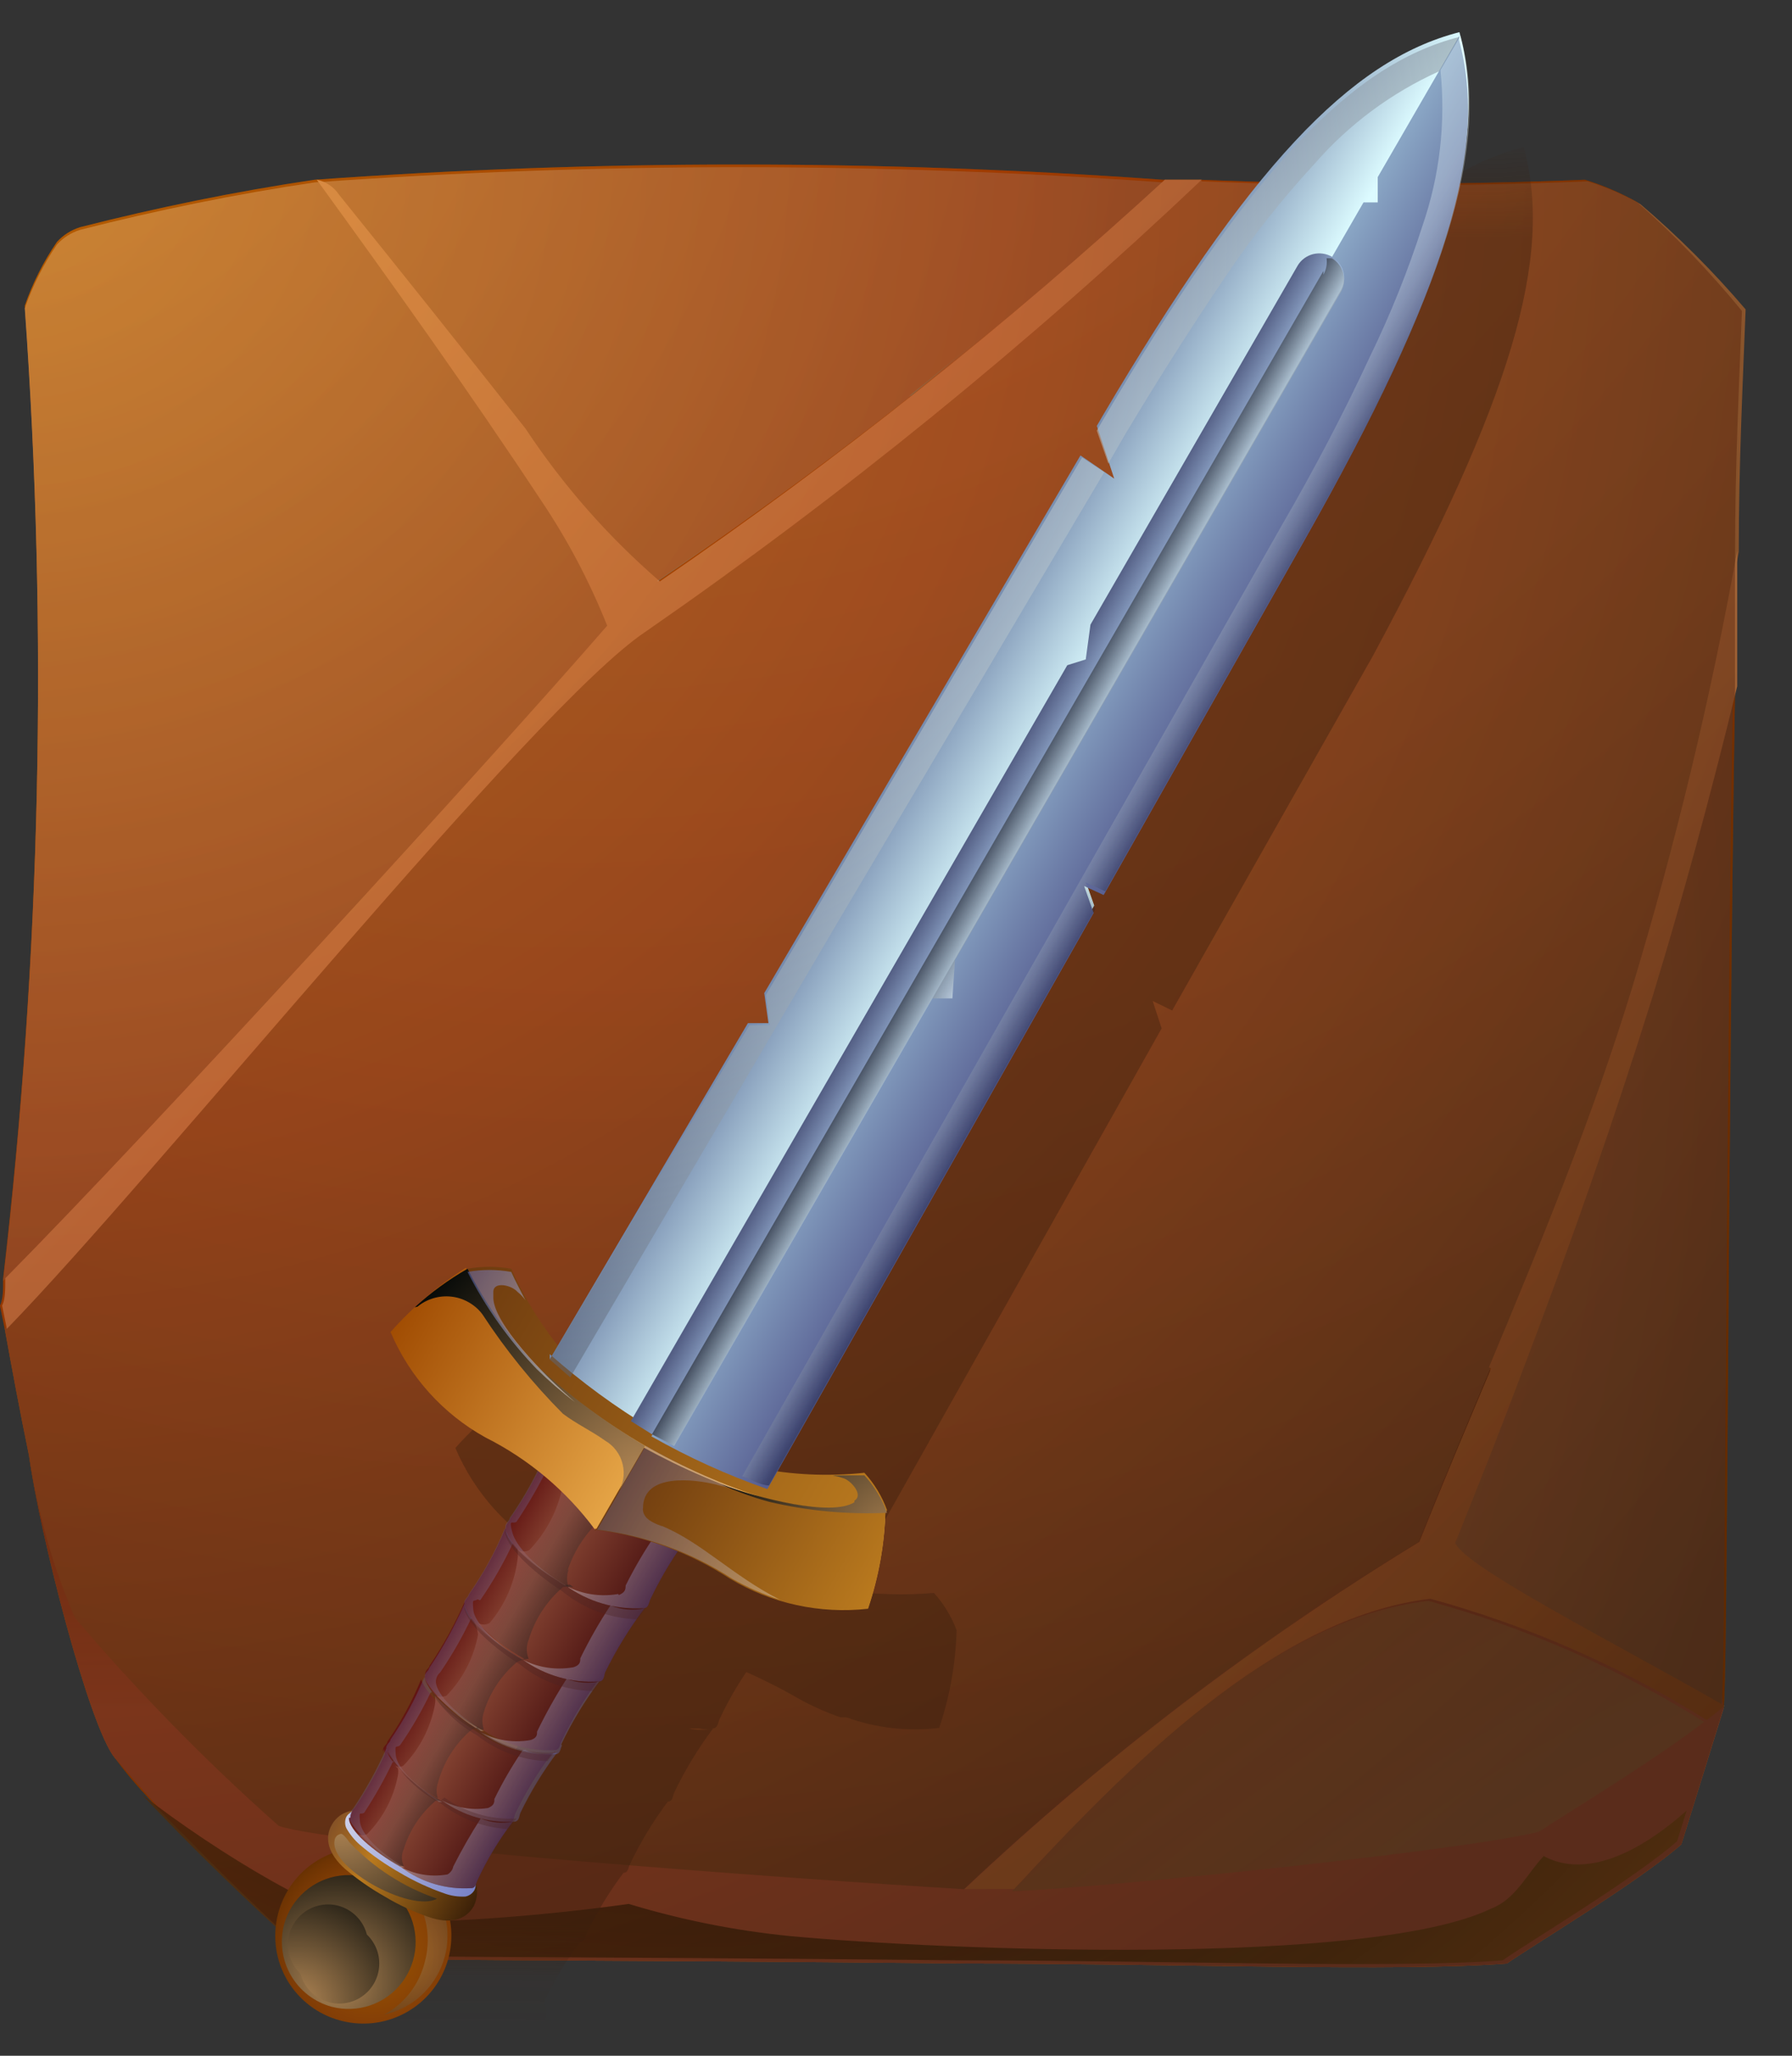 <svg width="34" height="39" viewBox="0 0 34 39" fill="none" xmlns="http://www.w3.org/2000/svg">
<rect x="0" y="0" width="34" height="39" fill="#333333" stroke="none"/>
<path fill-rule="evenodd" clip-rule="evenodd" d="M31.07 3.84C30.753 3.661 30.418 3.517 30.07 3.41C27.61 3.51 25.18 3.51 22.76 3.41H22.06C16.704 3.025 11.326 3.025 5.97 3.41C4.48 3.63 2.97 3.94 1.52 4.31C1.351 4.363 1.199 4.459 1.08 4.59C0.824 4.964 0.618 5.371 0.47 5.8C0.911 11.949 0.773 18.126 0.06 24.25C0.06 24.48 0.06 24.65 0 24.77L0.09 25.21C0.22 25.93 0.38 26.79 0.55 27.61C0.75 29.08 1.69 32.76 2.18 33.35C2.365 33.602 2.565 33.843 2.78 34.07C2.967 34.283 3.177 34.503 3.41 34.73L3.59 34.91C4.05 35.39 4.59 35.91 5.04 36.34L5.2 36.49L5.86 37.11C7.04 37.21 10.86 37.17 18.28 37.25C22.21 37.25 26.56 37.41 28.59 37.25C29.01 36.95 31.08 35.71 31.9 34.99L32.08 34.41L32.7 32.41C32.78 32.18 32.78 21.72 32.92 13.07C32.92 12.19 32.92 11.33 32.92 10.5C32.92 8.8 33 7.23 33.05 5.9C32.447 5.161 31.785 4.472 31.07 3.84ZM12.47 11.02L13.64 10.21L12.48 11.03L12.47 11.02ZM17.25 7.51C17.8 7.07 18.34 6.62 18.89 6.16C18.34 6.62 17.8 7.07 17.29 7.51H17.25ZM5.37 18.62C5.19 18.83 5 19.02 4.82 19.23L5.37 18.62Z" fill="#924000"/>
<path fill-rule="evenodd" clip-rule="evenodd" d="M0.95 25.96L0.55 27.61C0.75 29.08 1.69 32.76 2.18 33.35C3.318 34.687 4.547 35.944 5.86 37.11C7.04 37.21 10.86 37.17 18.28 37.25C22.21 37.25 26.56 37.41 28.59 37.25C29.01 36.95 31.08 35.71 31.9 34.99L32.7 32.42L32 26L0.95 25.96Z" fill="url(#paint0_linear_281_2646)"/>
<path fill-rule="evenodd" clip-rule="evenodd" d="M11.84 11.46C15.446 9.059 18.863 6.384 22.06 3.46C16.704 3.075 11.326 3.075 5.97 3.46C4.48 3.68 2.97 3.99 1.52 4.36C1.351 4.413 1.199 4.509 1.08 4.64C0.824 5.014 0.619 5.421 0.47 5.85C0.911 11.999 0.773 18.176 0.06 24.3C3.06 21.3 10.06 13.61 11.84 11.51V11.46Z" fill="url(#paint1_radial_281_2646)"/>
<path fill-rule="evenodd" clip-rule="evenodd" d="M22.76 3.41C19.464 6.535 15.934 9.404 12.2 11.99C10.05 13.4 2.93 22.29 0.09 25.21C0.22 25.93 0.38 26.79 0.55 27.61C0.704 28.67 0.997 29.706 1.42 30.69C2.616 32.096 3.909 33.416 5.29 34.64C6.44 35.02 14.97 35.64 18.29 35.84C20.931 33.351 23.823 31.143 26.92 29.25C27.37 28.12 27.83 27.03 28.28 25.96C29.28 23.54 30.28 21.2 30.99 18.78C31.816 16.051 32.484 13.276 32.99 10.47C32.99 8.77 33.07 7.2 33.12 5.87C32.508 5.151 31.839 4.482 31.12 3.87C30.803 3.691 30.468 3.546 30.12 3.44C27.66 3.54 25.23 3.54 22.81 3.44L22.76 3.41Z" fill="url(#paint2_radial_281_2646)"/>
<path fill-rule="evenodd" clip-rule="evenodd" d="M31.29 18.94C30.56 21.3 29.76 23.59 28.86 25.94C28.45 27.04 28.01 28.15 27.55 29.29C27.73 29.75 30.62 31.23 32.66 32.38C32.74 32.15 32.74 21.69 32.88 13.04C32.38 15.1 31.88 17.04 31.27 18.94H31.29Z" fill="url(#paint3_radial_281_2646)"/>
<path fill-rule="evenodd" clip-rule="evenodd" d="M32.34 32.67C30.714 31.653 28.949 30.878 27.1 30.37C24.1 30.72 21.37 33.54 19.2 35.88C20.84 35.82 27.72 35.12 29.2 34.75C29.6 34.48 31.34 33.43 32.33 32.67H32.34Z" fill="url(#paint4_radial_281_2646)"/>
<path fill-rule="evenodd" clip-rule="evenodd" d="M28.29 25.96C27.84 27.03 27.38 28.12 26.93 29.25C23.834 31.143 20.941 33.351 18.3 35.84H18.97H19.24C21.41 33.5 24.18 30.68 27.14 30.33C28.989 30.838 30.755 31.613 32.38 32.63C32.51 32.54 32.62 32.44 32.72 32.36C30.72 31.21 27.79 29.73 27.61 29.27C28.07 28.13 28.51 27.02 28.92 25.92C29.82 23.55 30.62 21.26 31.35 18.92C31.93 17.02 32.46 15.08 32.96 13.02C32.96 12.14 32.96 11.28 32.96 10.45C32.454 13.256 31.787 16.031 30.96 18.76C30.22 21.18 29.26 23.52 28.25 25.94L28.29 25.96ZM12.52 11.03C11.541 10.185 10.683 9.209 9.97 8.13C8.803 6.65 7.623 5.17 6.43 3.69C6.382 3.618 6.32 3.556 6.248 3.508C6.176 3.459 6.095 3.426 6.01 3.41C7.46 5.41 8.89 7.41 10.27 9.5C10.77 10.243 11.189 11.038 11.52 11.87C9.3 14.43 2.9 21.42 0.1 24.25C0.1 24.48 0.1 24.65 0.04 24.77L0.13 25.21C2.97 22.29 10.13 13.4 12.24 11.99C15.974 9.404 19.504 6.535 22.8 3.41H22.1C19.091 6.173 15.889 8.719 12.52 11.03Z" fill="url(#paint5_linear_281_2646)"/>
<path style="mix-blend-mode:screen" fill-rule="evenodd" clip-rule="evenodd" d="M29.29 35.21C28.97 35.55 28.76 36.03 28.29 36.21C25.99 37.32 17.89 37 14.99 36.73C13.952 36.627 12.928 36.423 11.93 36.12C10.352 36.339 8.763 36.46 7.17 36.48C6.31 36.48 4.12 35.15 2.7 34.05C3.53 34.95 4.89 36.27 5.78 37.05C6.96 37.15 10.78 37.11 18.2 37.19C22.13 37.19 26.48 37.35 28.51 37.19C28.93 36.89 31 35.65 31.82 34.93L32 34.35C31 35.24 30 35.63 29.25 35.19L29.29 35.21Z" fill="url(#paint6_radial_281_2646)"/>
<path style="mix-blend-mode:screen" opacity="0.35" fill-rule="evenodd" clip-rule="evenodd" d="M31.07 3.84C30.753 3.661 30.418 3.517 30.07 3.41C27.61 3.51 25.18 3.51 22.76 3.41H22.06C16.704 3.025 11.326 3.025 5.97 3.41C4.48 3.63 2.97 3.94 1.52 4.31C1.351 4.363 1.199 4.459 1.08 4.59C0.824 4.964 0.618 5.371 0.47 5.8C0.911 11.949 0.773 18.126 0.06 24.25C0.06 24.48 0.06 24.65 0 24.77L0.09 25.21C0.22 25.93 0.38 26.79 0.55 27.61C0.75 29.08 1.69 32.76 2.18 33.35C2.365 33.602 2.565 33.843 2.78 34.07C2.967 34.283 3.177 34.503 3.41 34.73L3.59 34.91C4.05 35.39 4.59 35.91 5.04 36.34L5.2 36.49L5.86 37.11C7.04 37.21 10.86 37.17 18.28 37.25C22.21 37.25 26.56 37.41 28.59 37.25C29.01 36.95 31.08 35.71 31.9 34.99L32.08 34.41L32.7 32.41C32.78 32.18 32.78 21.72 32.92 13.07C32.92 12.19 32.92 11.33 32.92 10.5C32.92 8.8 33 7.23 33.05 5.9C32.447 5.161 31.785 4.472 31.07 3.84ZM12.47 11.02L13.64 10.21L12.48 11.03L12.47 11.02ZM17.25 7.51C17.8 7.07 18.34 6.62 18.89 6.16C18.34 6.62 17.8 7.07 17.29 7.51H17.25ZM5.37 18.62C5.19 18.83 5 19.02 4.82 19.23L5.37 18.62Z" fill="url(#paint7_radial_281_2646)"/>
<mask id="mask0_281_2646" style="mask-type:luminance" maskUnits="userSpaceOnUse" x="0" y="3" width="34" height="35">
<path d="M31.07 3.84C30.753 3.661 30.418 3.517 30.07 3.41C27.61 3.51 25.18 3.51 22.76 3.41H22.06C16.704 3.025 11.326 3.025 5.97 3.41C4.48 3.63 2.97 3.94 1.52 4.31C1.351 4.363 1.199 4.459 1.08 4.59C0.824 4.964 0.618 5.371 0.47 5.8C0.911 11.949 0.773 18.126 0.06 24.25C0.06 24.48 0.06 24.65 0 24.77L0.09 25.21C0.22 25.93 0.38 26.79 0.55 27.61C0.75 29.08 1.69 32.76 2.18 33.35C2.365 33.602 2.565 33.843 2.78 34.07C2.967 34.283 3.177 34.503 3.41 34.73L3.59 34.91C4.05 35.39 4.59 35.91 5.04 36.34L5.2 36.49L5.86 37.11C7.04 37.21 10.86 37.17 18.28 37.25C22.21 37.25 26.56 37.41 28.59 37.25C29.01 36.95 31.08 35.71 31.9 34.99L32.08 34.41L32.7 32.41C32.78 32.18 32.78 21.72 32.92 13.07C32.92 12.19 32.92 11.33 32.92 10.5C32.92 8.8 33 7.23 33.05 5.9C32.447 5.161 31.785 4.472 31.07 3.84ZM12.47 11.02L13.64 10.21L12.48 11.03L12.47 11.02ZM17.25 7.51C17.8 7.07 18.34 6.62 18.89 6.16C18.34 6.62 17.8 7.07 17.29 7.51H17.25ZM5.37 18.62C5.19 18.83 5 19.02 4.82 19.23L5.37 18.62Z" fill="white"/>
</mask>
<g mask="url(#mask0_281_2646)">
<g style="mix-blend-mode:multiply" opacity="0.4">
<path fill-rule="evenodd" clip-rule="evenodd" d="M28.91 2.79C26.83 3.32 24.91 5.37 22.14 10.07L22.03 10.26L22.24 10.89L22.36 11.23L21.72 10.79L15.72 20.99L15.8 21.56H15.41L11.81 27.68C11.462 27.234 11.163 26.751 10.92 26.24C10.646 26.191 10.364 26.191 10.09 26.24C9.941 26.327 9.797 26.424 9.66 26.53L9.51 26.65L9.21 26.91L9.13 26.97C8.94 27.15 8.76 27.33 8.64 27.47C8.999 28.316 9.629 29.019 10.43 29.47C10.82 29.71 11.12 29.91 11.43 30.11C11.277 30.42 11.1 30.718 10.9 31C10.9 31.06 10.8 31.09 10.82 31.2C10.834 31.276 10.865 31.347 10.91 31.41C10.864 31.347 10.83 31.275 10.81 31.2C10.624 31.642 10.393 32.065 10.12 32.46C10.12 32.46 10.02 32.55 10.04 32.65C10.056 32.725 10.087 32.796 10.13 32.86C10.081 32.803 10.05 32.734 10.04 32.66C9.861 33.087 9.64 33.496 9.38 33.88C9.38 33.88 9.28 33.96 9.3 34.07C9.131 34.488 8.913 34.884 8.65 35.25C8.65 35.31 8.56 35.34 8.58 35.44C8.58 35.55 8.49 35.66 8.44 35.77C8.299 36.054 8.139 36.328 7.96 36.59V36.65C7.886 36.664 7.815 36.694 7.753 36.737C7.691 36.78 7.639 36.836 7.6 36.9C7.553 36.981 7.529 37.072 7.529 37.165C7.529 37.258 7.553 37.349 7.6 37.43C7.356 37.53 7.139 37.684 6.966 37.882C6.792 38.08 6.667 38.316 6.6 38.57C6.543 38.782 6.529 39.003 6.558 39.221C6.587 39.438 6.659 39.648 6.769 39.838C6.879 40.028 7.025 40.194 7.2 40.328C7.374 40.461 7.573 40.559 7.785 40.615C7.997 40.672 8.218 40.686 8.436 40.657C8.653 40.628 8.863 40.556 9.053 40.446C9.243 40.336 9.409 40.19 9.542 40.015C9.676 39.841 9.773 39.642 9.83 39.43C9.88 39.193 9.88 38.947 9.83 38.71C9.914 38.713 9.998 38.695 10.074 38.659C10.151 38.622 10.217 38.567 10.267 38.499C10.317 38.431 10.35 38.352 10.363 38.269C10.375 38.185 10.368 38.1 10.34 38.02C10.34 38.02 10.34 37.97 10.34 37.95C10.522 37.557 10.747 37.184 11.01 36.84C11.1 36.84 11.1 36.74 11.13 36.68C11.325 36.275 11.559 35.889 11.83 35.53C11.92 35.53 11.92 35.43 11.95 35.37C12.15 34.95 12.391 34.552 12.67 34.18C12.611 34.192 12.549 34.192 12.49 34.18C12.546 34.191 12.604 34.191 12.66 34.18C12.77 34.18 12.76 34.08 12.79 34.01C12.996 33.58 13.244 33.172 13.53 32.79C13.445 32.812 13.355 32.812 13.27 32.79H13.14H13.07C13.217 32.83 13.373 32.83 13.52 32.79C13.62 32.79 13.62 32.68 13.65 32.62C13.796 32.307 13.967 32.006 14.16 31.72C14.47 31.86 14.8 32.02 15.16 32.23C15.413 32.369 15.677 32.486 15.95 32.58H16.06C16.623 32.784 17.226 32.852 17.82 32.78C18.021 32.183 18.132 31.56 18.15 30.93C18.053 30.668 17.907 30.427 17.72 30.22C17.16 30.268 16.596 30.251 16.04 30.17L22.04 19.51L21.87 18.99L22.24 19.17L26.05 12.44C28.67 7.57 29.48 4.89 28.91 2.79Z" fill="#3A1D0D"/>
</g>
</g>
<path fill-rule="evenodd" clip-rule="evenodd" d="M6.45 38.33C6.771 38.418 7.111 38.409 7.426 38.303C7.741 38.197 8.018 37.999 8.22 37.735C8.422 37.471 8.541 37.153 8.561 36.82C8.581 36.488 8.501 36.158 8.332 35.871C8.163 35.585 7.912 35.355 7.612 35.212C7.312 35.069 6.976 35.019 6.647 35.069C6.318 35.118 6.011 35.264 5.765 35.489C5.52 35.714 5.348 36.007 5.27 36.33C5.166 36.751 5.232 37.197 5.452 37.571C5.673 37.944 6.031 38.217 6.45 38.33Z" fill="url(#paint8_radial_281_2646)"/>
<path style="mix-blend-mode:screen" fill-rule="evenodd" clip-rule="evenodd" d="M6.29 38.07C6.532 38.134 6.789 38.125 7.026 38.044C7.263 37.963 7.472 37.814 7.624 37.614C7.777 37.415 7.867 37.175 7.883 36.925C7.899 36.675 7.841 36.425 7.716 36.208C7.59 35.99 7.403 35.815 7.179 35.704C6.954 35.593 6.701 35.551 6.452 35.583C6.203 35.615 5.97 35.721 5.781 35.886C5.592 36.051 5.456 36.268 5.39 36.51C5.304 36.836 5.351 37.183 5.519 37.475C5.688 37.767 5.965 37.981 6.29 38.07Z" fill="url(#paint9_radial_281_2646)"/>
<path style="mix-blend-mode:screen" fill-rule="evenodd" clip-rule="evenodd" d="M5.7 37.44C5.729 37.554 5.785 37.66 5.862 37.748C5.939 37.837 6.036 37.907 6.144 37.952C6.253 37.997 6.371 38.017 6.488 38.009C6.605 38.001 6.719 37.965 6.821 37.906C6.922 37.846 7.009 37.764 7.073 37.665C7.137 37.567 7.177 37.454 7.191 37.337C7.204 37.221 7.191 37.102 7.151 36.992C7.11 36.881 7.045 36.781 6.96 36.7C6.931 36.586 6.875 36.48 6.798 36.392C6.721 36.303 6.624 36.233 6.516 36.188C6.407 36.142 6.289 36.123 6.172 36.131C6.055 36.139 5.941 36.175 5.839 36.234C5.738 36.294 5.651 36.376 5.587 36.475C5.523 36.573 5.482 36.685 5.469 36.802C5.456 36.919 5.469 37.038 5.509 37.148C5.55 37.259 5.615 37.359 5.7 37.44Z" fill="url(#paint10_radial_281_2646)"/>
<path style="mix-blend-mode:screen" opacity="0.5" fill-rule="evenodd" clip-rule="evenodd" d="M7.29 38.22C7.635 38.144 7.944 37.95 8.162 37.672C8.381 37.394 8.497 37.049 8.49 36.695C8.483 36.342 8.353 36.002 8.124 35.733C7.894 35.464 7.578 35.282 7.23 35.22C7.013 35.17 6.787 35.17 6.57 35.22C6.695 35.222 6.819 35.239 6.94 35.27C7.142 35.325 7.331 35.418 7.496 35.546C7.661 35.673 7.8 35.832 7.904 36.013C8.008 36.194 8.075 36.394 8.102 36.601C8.129 36.808 8.115 37.018 8.06 37.22C8.008 37.431 7.913 37.629 7.781 37.801C7.648 37.974 7.481 38.116 7.29 38.22Z" fill="url(#paint11_radial_281_2646)"/>
<path d="M7.98 34.79C8.252 34.942 8.507 35.123 8.74 35.33C8.877 35.413 8.977 35.544 9.024 35.697C9.07 35.85 9.058 36.015 8.99 36.16C8.83 36.44 8.52 36.5 8.14 36.37C7.847 36.271 7.565 36.14 7.3 35.98C7.031 35.828 6.776 35.65 6.54 35.45C6.24 35.18 6.14 34.88 6.3 34.61C6.46 34.34 6.77 34.28 7.14 34.4C7.431 34.506 7.712 34.636 7.98 34.79Z" fill="url(#paint12_linear_281_2646)"/>
<path style="mix-blend-mode:multiply" fill-rule="evenodd" clip-rule="evenodd" d="M8.74 35.34C8.507 35.133 8.252 34.952 7.98 34.8C7.712 34.646 7.431 34.516 7.14 34.41C7.012 34.363 6.876 34.343 6.74 34.35C6.705 34.357 6.671 34.371 6.642 34.392C6.613 34.412 6.588 34.439 6.57 34.47C6.555 34.503 6.548 34.539 6.548 34.575C6.548 34.611 6.555 34.647 6.57 34.68C6.638 34.801 6.726 34.909 6.83 35C7.066 35.2 7.32 35.378 7.59 35.53C7.856 35.688 8.138 35.818 8.43 35.92C8.558 35.967 8.694 35.987 8.83 35.98C8.865 35.973 8.899 35.959 8.928 35.938C8.957 35.918 8.982 35.891 9 35.86C9.017 35.828 9.025 35.791 9.025 35.755C9.025 35.718 9.017 35.682 9 35.65C8.932 35.533 8.844 35.428 8.74 35.34Z" fill="url(#paint13_linear_281_2646)"/>
<path style="mix-blend-mode:screen" fill-rule="evenodd" clip-rule="evenodd" d="M6.47 34.79C6.447 34.794 6.425 34.803 6.405 34.817C6.386 34.831 6.371 34.849 6.36 34.87C6.16 35.41 7.81 36.3 8.29 36.02C7.658 35.802 7.089 35.435 6.63 34.95C6.58 34.88 6.51 34.79 6.47 34.79Z" fill="url(#paint14_radial_281_2646)"/>
<path fill-rule="evenodd" clip-rule="evenodd" d="M9.59 29C9.59 29.27 10.08 29.71 10.72 30.07C11.15 30.387 11.677 30.542 12.21 30.51C12.31 30.51 12.31 30.4 12.34 30.34C12.553 29.895 12.811 29.473 13.11 29.08C12.557 29.113 12.01 28.954 11.56 28.63C11.057 28.401 10.645 28.011 10.39 27.52C10.201 27.974 9.963 28.407 9.68 28.81C9.68 28.87 9.58 28.9 9.6 29.01L9.59 29Z" fill="url(#paint15_linear_281_2646)"/>
<path fill-rule="evenodd" clip-rule="evenodd" d="M8.81 30.43C8.81 30.69 9.29 31.12 9.91 31.48C10.33 31.784 10.843 31.933 11.36 31.9C11.46 31.9 11.46 31.8 11.48 31.73C11.691 31.3 11.942 30.892 12.23 30.51C11.694 30.542 11.164 30.387 10.73 30.07C10.09 29.7 9.63 29.26 9.59 28.99C9.408 29.434 9.176 29.857 8.9 30.25C8.9 30.3 8.8 30.34 8.82 30.44L8.81 30.43Z" fill="url(#paint16_linear_281_2646)"/>
<path fill-rule="evenodd" clip-rule="evenodd" d="M8.06 31.79C8.06 32.04 8.52 32.45 9.12 32.79C9.531 33.081 10.027 33.226 10.53 33.2C10.62 33.2 10.62 33.1 10.65 33.04C10.85 32.62 11.091 32.222 11.37 31.85C10.853 31.882 10.34 31.733 9.92 31.43C9.3 31.07 8.86 30.64 8.82 30.38C8.634 30.806 8.41 31.215 8.15 31.6C8.15 31.65 8.05 31.68 8.07 31.79H8.06Z" fill="url(#paint17_linear_281_2646)"/>
<path fill-rule="evenodd" clip-rule="evenodd" d="M7.29 33.18C7.29 33.42 7.74 33.82 8.29 34.18C8.685 34.464 9.164 34.605 9.65 34.58C9.75 34.58 9.75 34.48 9.77 34.42C9.965 34.014 10.199 33.629 10.47 33.27C9.967 33.3 9.468 33.156 9.06 32.86C8.46 32.51 8.06 32.09 7.99 31.86C7.82 32.275 7.605 32.671 7.35 33.04C7.35 33.1 7.25 33.13 7.27 33.23L7.29 33.18Z" fill="url(#paint18_linear_281_2646)"/>
<path fill-rule="evenodd" clip-rule="evenodd" d="M6.62 34.49C6.62 34.72 7.06 35.11 7.62 35.43C8 35.712 8.468 35.85 8.94 35.82C9.03 35.82 9.03 35.73 9.06 35.67C9.242 35.277 9.467 34.904 9.73 34.56C9.241 34.586 8.758 34.445 8.36 34.16C7.78 33.82 7.36 33.42 7.36 33.16C7.183 33.557 6.972 33.939 6.73 34.3C6.73 34.3 6.64 34.38 6.65 34.48L6.62 34.49Z" fill="url(#paint19_linear_281_2646)"/>
<path style="mix-blend-mode:multiply" opacity="0.25" fill-rule="evenodd" clip-rule="evenodd" d="M9.11 30.36C9.347 30.018 9.554 29.657 9.73 29.28C9.663 29.193 9.612 29.095 9.58 28.99C9.398 29.434 9.166 29.857 8.89 30.25C8.89 30.3 8.79 30.34 8.81 30.44C8.81 30.7 9.29 31.13 9.91 31.49C9.38 31.17 9 30.78 8.98 30.54C8.96 30.3 8.98 30.4 9.06 30.34L9.11 30.36Z" fill="url(#paint20_linear_281_2646)"/>
<path style="mix-blend-mode:multiply" opacity="0.25" fill-rule="evenodd" clip-rule="evenodd" d="M8.2 32.1C8.133 32.017 8.082 31.922 8.05 31.82C7.88 32.235 7.666 32.631 7.41 33C7.41 33.06 7.31 33.09 7.33 33.19C7.35 33.29 7.78 33.83 8.33 34.19H8.39C7.88 33.89 7.53 33.53 7.51 33.3C7.49 33.07 7.51 33.17 7.59 33.11C7.81 32.793 8.004 32.458 8.17 32.11L8.2 32.1Z" fill="url(#paint21_linear_281_2646)"/>
<path style="mix-blend-mode:multiply" opacity="0.25" fill-rule="evenodd" clip-rule="evenodd" d="M10.38 27.51C10.191 27.965 9.953 28.397 9.67 28.8C9.67 28.86 9.57 28.89 9.59 29C9.59 29.27 10.08 29.71 10.72 30.07C10.17 29.74 9.79 29.34 9.72 29.07C9.65 28.8 9.72 28.92 9.8 28.87C10.04 28.512 10.254 28.138 10.44 27.75C10.373 27.663 10.322 27.565 10.29 27.46L10.38 27.51Z" fill="url(#paint22_linear_281_2646)"/>
<path style="mix-blend-mode:multiply" opacity="0.25" fill-rule="evenodd" clip-rule="evenodd" d="M8.95 30.71C8.882 30.629 8.834 30.533 8.81 30.43C8.624 30.856 8.4 31.265 8.14 31.65C8.14 31.7 8.04 31.73 8.06 31.84C8.08 31.95 8.52 32.5 9.12 32.84H9.18C8.66 32.53 8.3 32.16 8.27 31.92C8.268 31.884 8.274 31.849 8.288 31.816C8.301 31.782 8.323 31.753 8.35 31.73C8.578 31.397 8.779 31.046 8.95 30.68V30.71Z" fill="url(#paint23_linear_281_2646)"/>
<path style="mix-blend-mode:multiply" opacity="0.25" fill-rule="evenodd" clip-rule="evenodd" d="M7.47 33.44C7.4 33.364 7.352 33.271 7.33 33.17C7.153 33.567 6.943 33.949 6.7 34.31C6.7 34.31 6.61 34.39 6.62 34.49C6.63 34.59 7.06 35.11 7.62 35.43H7.68C7.19 35.14 6.85 34.79 6.83 34.56C6.81 34.33 6.83 34.44 6.91 34.39C7.119 34.07 7.306 33.736 7.47 33.39V33.44Z" fill="url(#paint24_linear_281_2646)"/>
<path style="mix-blend-mode:multiply" opacity="0.35" fill-rule="evenodd" clip-rule="evenodd" d="M11.73 30.24C11.329 30.311 10.915 30.221 10.58 29.99L10.72 30.07C11.15 30.387 11.677 30.542 12.21 30.51C12.31 30.51 12.31 30.4 12.34 30.34C12.553 29.895 12.811 29.473 13.11 29.08C12.898 29.141 12.672 29.141 12.46 29.08C12.24 29.399 12.043 29.733 11.87 30.08C11.87 30.14 11.87 30.21 11.74 30.26L11.73 30.24Z" fill="url(#paint25_linear_281_2646)"/>
<path style="mix-blend-mode:multiply" opacity="0.35" fill-rule="evenodd" clip-rule="evenodd" d="M11.58 30.46C11.369 30.781 11.179 31.115 11.01 31.46C11.01 31.52 11.01 31.59 10.88 31.63C10.494 31.699 10.097 31.617 9.77 31.4L9.91 31.48C10.33 31.784 10.843 31.933 11.36 31.9C11.46 31.9 11.46 31.8 11.48 31.73C11.691 31.3 11.942 30.892 12.23 30.51C12.017 30.56 11.793 30.542 11.59 30.46H11.58Z" fill="url(#paint26_linear_281_2646)"/>
<path style="mix-blend-mode:multiply" opacity="0.35" fill-rule="evenodd" clip-rule="evenodd" d="M10.65 33.09C10.85 32.67 11.091 32.272 11.37 31.9C11.163 31.945 10.947 31.927 10.75 31.85C10.544 32.172 10.357 32.506 10.19 32.85C10.19 32.91 10.19 32.97 10.07 33.01C9.698 33.079 9.314 33 9 32.79L9.13 32.87C9.541 33.161 10.037 33.306 10.54 33.28C10.63 33.28 10.63 33.18 10.66 33.12L10.65 33.09Z" fill="url(#paint27_linear_281_2646)"/>
<path style="mix-blend-mode:multiply" opacity="0.35" fill-rule="evenodd" clip-rule="evenodd" d="M9.92 33.2C9.718 33.497 9.537 33.807 9.38 34.13C9.38 34.19 9.38 34.25 9.26 34.3C8.911 34.356 8.554 34.277 8.26 34.08L8.39 34.16C8.785 34.444 9.264 34.585 9.75 34.56C9.85 34.56 9.85 34.46 9.87 34.4C10.065 33.995 10.299 33.609 10.57 33.25C10.366 33.297 10.153 33.28 9.96 33.2H9.92Z" fill="url(#paint28_linear_281_2646)"/>
<path style="mix-blend-mode:multiply" opacity="0.35" fill-rule="evenodd" clip-rule="evenodd" d="M9.06 35.67C9.242 35.277 9.467 34.904 9.73 34.56C9.525 34.6 9.313 34.579 9.12 34.5C8.931 34.794 8.758 35.098 8.6 35.41C8.594 35.441 8.581 35.471 8.562 35.497C8.543 35.523 8.518 35.544 8.49 35.56C8.142 35.623 7.783 35.547 7.49 35.35L7.62 35.43C8 35.712 8.468 35.85 8.94 35.82C9.03 35.82 9.03 35.73 9.06 35.67Z" fill="url(#paint29_linear_281_2646)"/>
<path fill-rule="evenodd" clip-rule="evenodd" d="M12.05 27.79C12.82 28.24 13.33 28.79 13.2 29.03C13.07 29.27 12.32 29.1 11.55 28.66C10.78 28.22 10.27 27.66 10.4 27.42C10.53 27.18 11.28 27.35 12.05 27.79Z" fill="#808080"/>
<path style="mix-blend-mode:screen" opacity="0.5" fill-rule="evenodd" clip-rule="evenodd" d="M10.77 29.79C10.898 29.402 11.13 29.056 11.44 28.79C11.51 28.759 11.584 28.739 11.66 28.73L11.55 28.67C11.208 28.478 10.895 28.239 10.62 27.96C10.654 28.025 10.674 28.097 10.68 28.17C10.592 28.637 10.37 29.068 10.04 29.41C10.009 29.425 9.975 29.433 9.94 29.433C9.905 29.433 9.871 29.425 9.84 29.41C10.101 29.67 10.397 29.892 10.72 30.07L10.79 30.12C10.749 30.007 10.749 29.883 10.79 29.77L10.77 29.79Z" fill="url(#paint30_linear_281_2646)"/>
<path style="mix-blend-mode:screen" opacity="0.5" fill-rule="evenodd" clip-rule="evenodd" d="M10.72 30.07C10.386 29.888 10.083 29.655 9.82 29.38C9.829 29.446 9.829 29.514 9.82 29.58C9.765 30.026 9.581 30.447 9.29 30.79C9.257 30.809 9.219 30.82 9.18 30.82C9.141 30.82 9.104 30.809 9.07 30.79C9.326 31.062 9.623 31.291 9.95 31.47H10.03C9.983 31.355 9.983 31.226 10.03 31.11C10.147 30.721 10.372 30.374 10.68 30.11C10.746 30.1 10.814 30.1 10.88 30.11L10.81 30.06L10.72 30.07Z" fill="url(#paint31_linear_281_2646)"/>
<path style="mix-blend-mode:screen" opacity="0.5" fill-rule="evenodd" clip-rule="evenodd" d="M9.91 31.48C9.572 31.291 9.265 31.052 9 30.77C9.037 30.845 9.061 30.927 9.07 31.01C8.99 31.448 8.781 31.852 8.47 32.17C8.44 32.183 8.408 32.19 8.375 32.19C8.342 32.19 8.31 32.183 8.28 32.17C8.532 32.418 8.814 32.633 9.12 32.81H9.18C9.143 32.703 9.143 32.587 9.18 32.48C9.293 32.109 9.512 31.779 9.81 31.53C9.879 31.496 9.954 31.476 10.03 31.47H9.95L9.91 31.48Z" fill="url(#paint32_linear_281_2646)"/>
<path style="mix-blend-mode:screen" opacity="0.5" fill-rule="evenodd" clip-rule="evenodd" d="M9.12 32.84C8.8 32.659 8.507 32.433 8.25 32.17C8.263 32.229 8.263 32.291 8.25 32.35C8.167 32.784 7.959 33.184 7.65 33.5C7.627 33.512 7.601 33.519 7.575 33.519C7.549 33.519 7.523 33.512 7.5 33.5C7.741 33.742 8.013 33.951 8.31 34.12C8.275 34.023 8.275 33.917 8.31 33.82C8.414 33.431 8.634 33.082 8.94 32.82C8.992 32.79 9.05 32.769 9.11 32.76H9.05L9.12 32.84Z" fill="url(#paint33_linear_281_2646)"/>
<path style="mix-blend-mode:screen" opacity="0.5" fill-rule="evenodd" clip-rule="evenodd" d="M8.36 34.16C8.062 33.993 7.789 33.785 7.55 33.54C7.559 33.586 7.559 33.634 7.55 33.68C7.472 34.099 7.27 34.486 6.97 34.79C6.943 34.808 6.912 34.818 6.88 34.818C6.848 34.818 6.817 34.808 6.79 34.79C7.023 35.034 7.293 35.24 7.59 35.4H7.66C7.637 35.35 7.625 35.295 7.625 35.24C7.625 35.185 7.637 35.13 7.66 35.08C7.77 34.721 7.982 34.401 8.27 34.16H8.41H8.36Z" fill="url(#paint34_linear_281_2646)"/>
<path fill-rule="evenodd" clip-rule="evenodd" d="M11.48 28.79C11.897 29.127 12.414 29.316 12.95 29.33L13.11 29.12C12.553 29.157 12.001 28.998 11.55 28.67C10.89 28.28 10.41 27.82 10.38 27.55V27.6C10.615 28.107 11.008 28.525 11.5 28.79H11.48Z" fill="#666666"/>
<g style="mix-blend-mode:multiply" opacity="0.35">
<path fill-rule="evenodd" clip-rule="evenodd" d="M12.22 30.51C11.684 30.542 11.154 30.387 10.72 30.07C10.08 29.7 9.62 29.26 9.58 28.99V29.04C9.58 29.32 10.06 29.79 10.67 30.19C11.072 30.518 11.571 30.704 12.09 30.72L12.25 30.51H12.22Z" fill="#4A2121"/>
</g>
<g style="mix-blend-mode:multiply" opacity="0.35">
<path fill-rule="evenodd" clip-rule="evenodd" d="M11.36 31.9C10.843 31.932 10.33 31.784 9.91 31.48C9.29 31.12 8.85 30.69 8.81 30.43V30.48C8.81 30.74 9.27 31.2 9.87 31.58C10.263 31.9 10.753 32.076 11.26 32.08L11.39 31.9H11.36Z" fill="#4A2121"/>
</g>
<g style="mix-blend-mode:multiply" opacity="0.35">
<path fill-rule="evenodd" clip-rule="evenodd" d="M10.53 33.25C10.027 33.281 9.528 33.136 9.12 32.84C8.52 32.49 8.12 32.07 8.05 31.84C8.259 32.298 8.61 32.676 9.05 32.92C9.432 33.223 9.902 33.395 10.39 33.41L10.53 33.22V33.25Z" fill="#4A2121"/>
</g>
<g style="mix-blend-mode:multiply" opacity="0.35">
<path fill-rule="evenodd" clip-rule="evenodd" d="M8.36 34.16C7.78 33.82 7.36 33.42 7.36 33.16V33.21C7.579 33.641 7.929 33.991 8.36 34.21C8.731 34.506 9.186 34.678 9.66 34.7C9.698 34.628 9.745 34.561 9.8 34.5C9.311 34.526 8.828 34.385 8.43 34.1L8.36 34.16Z" fill="#4A2121"/>
</g>
<path fill-rule="evenodd" clip-rule="evenodd" d="M11.6 28.54C11.139 27.884 10.525 27.352 9.81 26.99C9.104 26.605 8.558 25.981 8.27 25.23L8.87 24.07C9.145 24.021 9.426 24.021 9.7 24.07C10.269 25.34 11.211 26.407 12.4 27.13C13.618 27.805 15.015 28.088 16.4 27.94C16.589 28.146 16.735 28.387 16.83 28.65L16.13 29.75C15.338 29.871 14.528 29.712 13.84 29.3C13.17 28.858 12.4 28.59 11.6 28.52V28.54Z" fill="url(#paint35_linear_281_2646)"/>
<path fill-rule="evenodd" clip-rule="evenodd" d="M11.29 29.02C10.743 28.282 10.031 27.682 9.21 27.27C8.404 26.823 7.77 26.119 7.41 25.27C7.827 24.799 8.309 24.388 8.84 24.05C9.184 24.724 9.625 25.344 10.15 25.89C11.412 27.058 12.918 27.929 14.56 28.44C15.293 28.614 16.047 28.685 16.8 28.65C16.783 29.28 16.672 29.903 16.47 30.5C15.558 30.602 14.637 30.402 13.85 29.93C13.079 29.428 12.203 29.11 11.29 29V29.02Z" fill="url(#paint36_linear_281_2646)"/>
<path fill-rule="evenodd" clip-rule="evenodd" d="M11.29 29.02C12.203 29.13 13.079 29.448 13.85 29.95C14.637 30.422 15.558 30.622 16.47 30.52C16.672 29.923 16.783 29.3 16.8 28.67C16.047 28.705 15.293 28.634 14.56 28.46C13.745 28.208 12.957 27.872 12.21 27.46L11.29 29.05V29.02Z" fill="url(#paint37_linear_281_2646)"/>
<path style="mix-blend-mode:screen" fill-rule="evenodd" clip-rule="evenodd" d="M7.92 24.79C8.009 24.716 8.112 24.662 8.223 24.629C8.334 24.596 8.45 24.586 8.565 24.599C8.68 24.612 8.791 24.648 8.891 24.705C8.992 24.762 9.08 24.838 9.15 24.93C9.594 25.611 10.107 26.244 10.68 26.82C10.93 27.01 11.23 27.15 11.48 27.33C11.563 27.378 11.636 27.443 11.693 27.52C11.751 27.597 11.792 27.685 11.814 27.779C11.837 27.872 11.84 27.969 11.824 28.064C11.807 28.159 11.772 28.249 11.72 28.33L12.24 27.43C11.503 26.995 10.813 26.486 10.18 25.91C9.655 25.364 9.214 24.744 8.87 24.07C8.511 24.276 8.175 24.521 7.87 24.8L7.92 24.79Z" fill="url(#paint38_radial_281_2646)"/>
<path style="mix-blend-mode:multiply" opacity="0.3" fill-rule="evenodd" clip-rule="evenodd" d="M12.55 28.95C12.38 28.89 12.22 28.81 12.2 28.66C12.195 28.644 12.195 28.626 12.2 28.61C12.2 27.93 13.2 28.07 13.57 28.16L14.09 28.29C13.456 28.051 12.84 27.763 12.25 27.43L11.73 28.33L11.61 28.54L11.33 29.02C12.243 29.13 13.119 29.448 13.89 29.95C14.179 30.114 14.484 30.248 14.8 30.35C13.91 29.9 13.31 29.26 12.56 28.95H12.55Z" fill="url(#paint39_linear_281_2646)"/>
<path style="mix-blend-mode:multiply" opacity="0.5" fill-rule="evenodd" clip-rule="evenodd" d="M9.36 24.51C9.36 24.3 9.71 24.38 9.82 24.51C9.878 24.556 9.928 24.61 9.97 24.67C9.88 24.49 9.78 24.31 9.7 24.13C9.426 24.081 9.144 24.081 8.87 24.13C9.214 24.804 9.655 25.424 10.18 25.97C10.41 26.195 10.653 26.406 10.91 26.6C10.34 26.11 9.34 25.09 9.36 24.6V24.51Z" fill="url(#paint40_linear_281_2646)"/>
<path style="mix-blend-mode:screen" fill-rule="evenodd" clip-rule="evenodd" d="M16.21 28.47C16.39 28.36 16.15 28.1 16.02 28.05C15.948 28.025 15.875 28.005 15.8 27.99C16 27.99 16.2 27.99 16.4 27.99C16.589 28.196 16.735 28.437 16.83 28.7C16.077 28.735 15.323 28.664 14.59 28.49C14.278 28.404 13.974 28.294 13.68 28.16C14.39 28.42 15.77 28.78 16.21 28.5V28.47Z" fill="url(#paint41_radial_281_2646)"/>
<path fill-rule="evenodd" clip-rule="evenodd" d="M10.43 25.79L14.19 19.41H14.58L14.5 18.84L20.5 8.64L21.14 9.08L20.81 8.08L20.92 7.89C23.69 3.19 25.61 1.14 27.69 0.61C28.26 2.68 27.45 5.36 24.76 10.11L20.95 16.84L20.58 16.67L20.76 17.18L14.57 28.11C13.808 27.843 13.072 27.509 12.37 27.11C11.681 26.697 11.032 26.222 10.43 25.69V25.79Z" fill="url(#paint42_linear_281_2646)"/>
<path fill-rule="evenodd" clip-rule="evenodd" d="M27.69 0.68L26.14 3.36V3.84H25.87L12.36 27.25C13.062 27.649 13.798 27.983 14.56 28.25L20.75 17.32L20.57 16.81L20.94 16.98L24.75 10.25C27.44 5.5 28.25 2.82 27.68 0.75L27.69 0.68Z" fill="url(#paint43_linear_281_2646)"/>
<path style="mix-blend-mode:screen" opacity="0.5" fill-rule="evenodd" clip-rule="evenodd" d="M10.82 26.13L15.95 17.4L20.95 8.96L20.53 8.68L14.53 18.88L14.61 19.45H14.22L10.43 25.79L10.82 26.13ZM21.03 8.79L21.36 8.22C21.96 7.22 22.59 6.22 23.27 5.22C23.769 4.479 24.324 3.777 24.93 3.12C25.586 2.364 26.398 1.76 27.31 1.35L27.69 0.7C25.61 1.23 23.69 3.28 20.92 7.98L20.81 8.17L21.03 8.8V8.79Z" fill="url(#paint44_radial_281_2646)"/>
<path style="mix-blend-mode:screen" opacity="0.3" fill-rule="evenodd" clip-rule="evenodd" d="M14.08 28.01L19.08 19.2L24.34 9.93C24.92 8.93 25.49 7.85 25.99 6.77C26.382 5.965 26.716 5.133 26.99 4.28C27.316 3.333 27.432 2.326 27.33 1.33L27.71 0.68C28.28 2.75 27.47 5.43 24.78 10.18L20.97 16.91L20.6 16.74L20.78 17.25L14.59 28.18C14.44 28.18 14.27 28.08 14.1 28.01H14.08Z" fill="url(#paint45_linear_281_2646)"/>
<path fill-rule="evenodd" clip-rule="evenodd" d="M25.44 5.51C25.502 5.402 25.519 5.275 25.487 5.155C25.455 5.035 25.377 4.933 25.27 4.87C25.161 4.808 25.032 4.791 24.91 4.822C24.789 4.854 24.684 4.932 24.62 5.04L20.69 11.85L20.6 12.51L20.25 12.62L11.97 26.96L12.37 27.21L12.79 27.43L25.44 5.51Z" fill="url(#paint46_linear_281_2646)"/>
<path style="mix-blend-mode:screen" opacity="0.5" fill-rule="evenodd" clip-rule="evenodd" d="M25.11 5.14L12.37 27.21L12.79 27.43L17.69 18.94H18.07L18.12 18.21L25.44 5.54C25.502 5.432 25.519 5.305 25.487 5.185C25.455 5.065 25.377 4.963 25.27 4.9H25.17C25.184 5.007 25.163 5.116 25.11 5.21V5.14Z" fill="url(#paint47_linear_281_2646)"/>
<defs>
<linearGradient id="paint0_linear_281_2646" x1="16.62" y1="37.32" x2="16.62" y2="25.96" gradientUnits="userSpaceOnUse">
<stop offset="0.43" stop-color="#884329"/>
<stop offset="1" stop-color="#57280C"/>
</linearGradient>
<radialGradient id="paint1_radial_281_2646" cx="0" cy="0" r="1" gradientUnits="userSpaceOnUse" gradientTransform="translate(-0.83 -1.42) scale(34.74 34.74)">
<stop stop-color="#C28958"/>
<stop offset="1" stop-color="#734324"/>
</radialGradient>
<radialGradient id="paint2_radial_281_2646" cx="0" cy="0" r="1" gradientUnits="userSpaceOnUse" gradientTransform="translate(10.95 -9.59) scale(50.17)">
<stop stop-color="#B6753E"/>
<stop offset="1" stop-color="#64381C"/>
</radialGradient>
<radialGradient id="paint3_radial_281_2646" cx="0" cy="0" r="1" gradientUnits="userSpaceOnUse" gradientTransform="translate(-3.8 19.09) scale(38.69 38.69)">
<stop stop-color="#C28653"/>
<stop offset="1" stop-color="#734324"/>
</radialGradient>
<radialGradient id="paint4_radial_281_2646" cx="0" cy="0" r="1" gradientUnits="userSpaceOnUse" gradientTransform="translate(50.15 69.59) scale(49.85 49.85)">
<stop stop-color="#C28653"/>
<stop offset="1" stop-color="#734324"/>
</radialGradient>
<linearGradient id="paint5_linear_281_2646" x1="31.88" y1="33.2" x2="4.03" y2="5.35" gradientUnits="userSpaceOnUse">
<stop stop-color="#85451A"/>
<stop offset="1" stop-color="#D49765"/>
</linearGradient>
<radialGradient id="paint6_radial_281_2646" cx="0" cy="0" r="1" gradientUnits="userSpaceOnUse" gradientTransform="translate(13.01 19.4) scale(32.47 32.47)">
<stop stop-color="#160E0C"/>
<stop offset="0.15" stop-color="#1A100C"/>
<stop offset="0.31" stop-color="#26170E"/>
<stop offset="0.46" stop-color="#3A2210"/>
<stop offset="0.61" stop-color="#563212"/>
<stop offset="0.77" stop-color="#7A4616"/>
<stop offset="0.92" stop-color="#A65E1A"/>
<stop offset="1" stop-color="#C06D1D"/>
</radialGradient>
<radialGradient id="paint7_radial_281_2646" cx="0" cy="0" r="1" gradientUnits="userSpaceOnUse" gradientTransform="translate(0.46 3.09) scale(41.69 41.69)">
<stop stop-color="#F39200"/>
<stop offset="0.45" stop-color="#B63000"/>
<stop offset="0.52" stop-color="#9D2900"/>
<stop offset="0.85" stop-color="#2F0C00"/>
<stop offset="1" stop-color="#030000"/>
</radialGradient>
<radialGradient id="paint8_radial_281_2646" cx="0" cy="0" r="1" gradientUnits="userSpaceOnUse" gradientTransform="translate(7.042 37.037) rotate(15.005) scale(2.29 2.29)">
<stop stop-color="#A15F00"/>
<stop offset="0.33" stop-color="#8F4A04"/>
<stop offset="0.58" stop-color="#853F06"/>
<stop offset="0.69" stop-color="#7F3C05"/>
<stop offset="0.84" stop-color="#6E3403"/>
<stop offset="1" stop-color="#522800"/>
</radialGradient>
<radialGradient id="paint9_radial_281_2646" cx="0" cy="0" r="1" gradientUnits="userSpaceOnUse" gradientTransform="translate(6.35 37.6) rotate(15.005) scale(2.782 2.782)">
<stop stop-color="#B18654"/>
<stop offset="1" stop-color="#000505"/>
</radialGradient>
<radialGradient id="paint10_radial_281_2646" cx="0" cy="0" r="1" gradientUnits="userSpaceOnUse" gradientTransform="translate(5.639 38.002) rotate(15.005) scale(2.752 2.752)">
<stop stop-color="#B18654"/>
<stop offset="1" stop-color="#000505"/>
</radialGradient>
<radialGradient id="paint11_radial_281_2646" cx="0" cy="0" r="1" gradientUnits="userSpaceOnUse" gradientTransform="translate(7.697 37.036) rotate(15.005) scale(2.641)">
<stop stop-color="#B18654"/>
<stop offset="1" stop-color="#000505"/>
</radialGradient>
<linearGradient id="paint12_linear_281_2646" x1="6.3" y1="34.62" x2="8.99" y2="36.17" gradientUnits="userSpaceOnUse">
<stop stop-color="#855226"/>
<stop offset="0.31" stop-color="#BA7A1E"/>
<stop offset="1" stop-color="#3B2008"/>
</linearGradient>
<linearGradient id="paint13_linear_281_2646" x1="5.02" y1="33.57" x2="9.64" y2="36.24" gradientUnits="userSpaceOnUse">
<stop stop-color="white"/>
<stop offset="0.4" stop-color="#C3C7E6"/>
<stop offset="1" stop-color="#616DBE"/>
</linearGradient>
<radialGradient id="paint14_radial_281_2646" cx="0" cy="0" r="1" gradientUnits="userSpaceOnUse" gradientTransform="translate(6.47 34.57) scale(3.4 3.4)">
<stop stop-color="#B18654"/>
<stop offset="1" stop-color="#000505"/>
</radialGradient>
<linearGradient id="paint15_linear_281_2646" x1="9.87" y1="28.4" x2="12.59" y2="29.97" gradientUnits="userSpaceOnUse">
<stop stop-color="#611412"/>
<stop offset="0.31" stop-color="#8A4835"/>
<stop offset="1" stop-color="#450E0E"/>
</linearGradient>
<linearGradient id="paint16_linear_281_2646" x1="9.08" y1="29.85" x2="11.73" y2="31.37" gradientUnits="userSpaceOnUse">
<stop stop-color="#611412"/>
<stop offset="0.31" stop-color="#8A4835"/>
<stop offset="1" stop-color="#450E0E"/>
</linearGradient>
<linearGradient id="paint17_linear_281_2646" x1="8.32" y1="31.26" x2="10.89" y2="32.74" gradientUnits="userSpaceOnUse">
<stop stop-color="#611412"/>
<stop offset="0.31" stop-color="#8A4835"/>
<stop offset="1" stop-color="#450E0E"/>
</linearGradient>
<linearGradient id="paint18_linear_281_2646" x1="7.58" y1="32.63" x2="10.07" y2="34.06" gradientUnits="userSpaceOnUse">
<stop stop-color="#611412"/>
<stop offset="0.31" stop-color="#8A4835"/>
<stop offset="1" stop-color="#450E0E"/>
</linearGradient>
<linearGradient id="paint19_linear_281_2646" x1="6.87" y1="33.95" x2="9.28" y2="35.34" gradientUnits="userSpaceOnUse">
<stop stop-color="#611412"/>
<stop offset="0.31" stop-color="#8A4835"/>
<stop offset="1" stop-color="#450E0E"/>
</linearGradient>
<linearGradient id="paint20_linear_281_2646" x1="9.08" y1="29.85" x2="10.46" y2="30.64" gradientUnits="userSpaceOnUse">
<stop stop-color="#616DBE"/>
<stop offset="0.6" stop-color="#C3C7E6"/>
<stop offset="1" stop-color="white"/>
</linearGradient>
<linearGradient id="paint21_linear_281_2646" x1="7.58" y1="32.63" x2="8.89" y2="33.38" gradientUnits="userSpaceOnUse">
<stop stop-color="#616DBE"/>
<stop offset="0.6" stop-color="#C3C7E6"/>
<stop offset="1" stop-color="white"/>
</linearGradient>
<linearGradient id="paint22_linear_281_2646" x1="9.87" y1="28.4" x2="11.29" y2="29.22" gradientUnits="userSpaceOnUse">
<stop stop-color="#616DBE"/>
<stop offset="0.6" stop-color="#C3C7E6"/>
<stop offset="1" stop-color="white"/>
</linearGradient>
<linearGradient id="paint23_linear_281_2646" x1="8.32" y1="31.26" x2="9.66" y2="32.03" gradientUnits="userSpaceOnUse">
<stop stop-color="#616DBE"/>
<stop offset="0.6" stop-color="#C3C7E6"/>
<stop offset="1" stop-color="white"/>
</linearGradient>
<linearGradient id="paint24_linear_281_2646" x1="6.87" y1="33.95" x2="8.13" y2="34.68" gradientUnits="userSpaceOnUse">
<stop stop-color="#616DBE"/>
<stop offset="0.6" stop-color="#C3C7E6"/>
<stop offset="1" stop-color="white"/>
</linearGradient>
<linearGradient id="paint25_linear_281_2646" x1="11.1" y1="29.1" x2="12.59" y2="29.97" gradientUnits="userSpaceOnUse">
<stop stop-color="white"/>
<stop offset="0.4" stop-color="#C3C7E6"/>
<stop offset="1" stop-color="#616DBE"/>
</linearGradient>
<linearGradient id="paint26_linear_281_2646" x1="10.27" y1="30.53" x2="11.73" y2="31.37" gradientUnits="userSpaceOnUse">
<stop stop-color="white"/>
<stop offset="0.4" stop-color="#C3C7E6"/>
<stop offset="1" stop-color="#616DBE"/>
</linearGradient>
<linearGradient id="paint27_linear_281_2646" x1="9.47" y1="31.92" x2="10.89" y2="32.74" gradientUnits="userSpaceOnUse">
<stop stop-color="white"/>
<stop offset="0.4" stop-color="#C3C7E6"/>
<stop offset="1" stop-color="#616DBE"/>
</linearGradient>
<linearGradient id="paint28_linear_281_2646" x1="8.69" y1="33.27" x2="10.07" y2="34.06" gradientUnits="userSpaceOnUse">
<stop stop-color="white"/>
<stop offset="0.4" stop-color="#C3C7E6"/>
<stop offset="1" stop-color="#616DBE"/>
</linearGradient>
<linearGradient id="paint29_linear_281_2646" x1="7.94" y1="34.57" x2="9.28" y2="35.34" gradientUnits="userSpaceOnUse">
<stop stop-color="white"/>
<stop offset="0.4" stop-color="#C3C7E6"/>
<stop offset="1" stop-color="#616DBE"/>
</linearGradient>
<linearGradient id="paint30_linear_281_2646" x1="10.17" y1="28.71" x2="11.28" y2="29.35" gradientUnits="userSpaceOnUse">
<stop stop-color="#AB665D"/>
<stop offset="1" stop-color="#2B2321"/>
</linearGradient>
<linearGradient id="paint31_linear_281_2646" x1="9.37" y1="30.15" x2="10.43" y2="30.76" gradientUnits="userSpaceOnUse">
<stop stop-color="#AB665D"/>
<stop offset="1" stop-color="#2B2321"/>
</linearGradient>
<linearGradient id="paint32_linear_281_2646" x1="8.57" y1="31.52" x2="9.65" y2="32.14" gradientUnits="userSpaceOnUse">
<stop stop-color="#AB665D"/>
<stop offset="1" stop-color="#2B2321"/>
</linearGradient>
<linearGradient id="paint33_linear_281_2646" x1="7.84" y1="32.89" x2="8.84" y2="33.47" gradientUnits="userSpaceOnUse">
<stop stop-color="#AB665D"/>
<stop offset="1" stop-color="#2B2321"/>
</linearGradient>
<linearGradient id="paint34_linear_281_2646" x1="7.15" y1="34.24" x2="8.09" y2="34.78" gradientUnits="userSpaceOnUse">
<stop stop-color="#AB665D"/>
<stop offset="1" stop-color="#2B2321"/>
</linearGradient>
<linearGradient id="paint35_linear_281_2646" x1="8.35" y1="24.98" x2="16.31" y2="29.58" gradientUnits="userSpaceOnUse">
<stop stop-color="#6E3B0F"/>
<stop offset="1" stop-color="#BA7A1E"/>
</linearGradient>
<linearGradient id="paint36_linear_281_2646" x1="7.56" y1="25.08" x2="12.31" y2="27.82" gradientUnits="userSpaceOnUse">
<stop stop-color="#A14D03"/>
<stop offset="1" stop-color="#E8A849"/>
</linearGradient>
<linearGradient id="paint37_linear_281_2646" x1="12.09" y1="27.7" x2="16.62" y2="30.31" gradientUnits="userSpaceOnUse">
<stop stop-color="#6E3B0F"/>
<stop offset="1" stop-color="#BA7A1E"/>
</linearGradient>
<radialGradient id="paint38_radial_281_2646" cx="0" cy="0" r="1" gradientUnits="userSpaceOnUse" gradientTransform="translate(12.21 28.03) scale(5.58)">
<stop stop-color="#B18654"/>
<stop offset="1" stop-color="#000505"/>
</radialGradient>
<linearGradient id="paint39_linear_281_2646" x1="11.83" y1="28.15" x2="15" y2="29.98" gradientUnits="userSpaceOnUse">
<stop stop-color="#616DBE"/>
<stop offset="0.6" stop-color="#C3C7E6"/>
<stop offset="1" stop-color="white"/>
</linearGradient>
<linearGradient id="paint40_linear_281_2646" x1="8.69" y1="24.38" x2="11.29" y2="25.88" gradientUnits="userSpaceOnUse">
<stop stop-color="#616DBE"/>
<stop offset="0.6" stop-color="#C3C7E6"/>
<stop offset="1" stop-color="white"/>
</linearGradient>
<radialGradient id="paint41_radial_281_2646" cx="0" cy="0" r="1" gradientUnits="userSpaceOnUse" gradientTransform="translate(17.15 29.32) scale(4.05 4.05)">
<stop stop-color="#B18654"/>
<stop offset="1" stop-color="#000505"/>
</radialGradient>
<linearGradient id="paint42_linear_281_2646" x1="17.96" y1="12.75" x2="20.1" y2="13.98" gradientUnits="userSpaceOnUse">
<stop stop-color="#7388AB"/>
<stop offset="1" stop-color="#DCFBFF"/>
</linearGradient>
<linearGradient id="paint43_linear_281_2646" x1="20.03" y1="13.94" x2="22.09" y2="15.14" gradientUnits="userSpaceOnUse">
<stop stop-color="#89A5C4"/>
<stop offset="1" stop-color="#575E91"/>
</linearGradient>
<radialGradient id="paint44_radial_281_2646" cx="0" cy="0" r="1" gradientUnits="userSpaceOnUse" gradientTransform="translate(9.08 4.7) scale(27.83)">
<stop stop-color="#F0FFFF"/>
<stop offset="0.11" stop-color="#ECFAFB"/>
<stop offset="0.24" stop-color="#DFEDEF"/>
<stop offset="0.37" stop-color="#C9D6DB"/>
<stop offset="0.51" stop-color="#ABB7BE"/>
<stop offset="0.65" stop-color="#848E9A"/>
<stop offset="0.79" stop-color="#545C6D"/>
<stop offset="0.93" stop-color="#1D233A"/>
<stop offset="1" stop-color="#00051F"/>
</radialGradient>
<linearGradient id="paint45_linear_281_2646" x1="20.07" y1="13.87" x2="22.14" y2="15.07" gradientUnits="userSpaceOnUse">
<stop offset="0.45" stop-color="#F0FFFF"/>
<stop offset="0.51" stop-color="#ECFAFB"/>
<stop offset="0.58" stop-color="#DFEDEF"/>
<stop offset="0.66" stop-color="#C9D6DB"/>
<stop offset="0.73" stop-color="#ABB7BE"/>
<stop offset="0.81" stop-color="#848E9A"/>
<stop offset="0.88" stop-color="#545C6D"/>
<stop offset="0.96" stop-color="#1D233A"/>
<stop offset="1" stop-color="#00051F"/>
</linearGradient>
<linearGradient id="paint46_linear_281_2646" x1="18.41" y1="15.8" x2="19.23" y2="16.27" gradientUnits="userSpaceOnUse">
<stop stop-color="#545F85"/>
<stop offset="1" stop-color="#ADCAEB"/>
</linearGradient>
<linearGradient id="paint47_linear_281_2646" x1="18.73" y1="15.99" x2="19.5" y2="16.43" gradientUnits="userSpaceOnUse">
<stop/>
<stop offset="1" stop-color="#F0FFFF"/>
</linearGradient>
</defs>
</svg>

